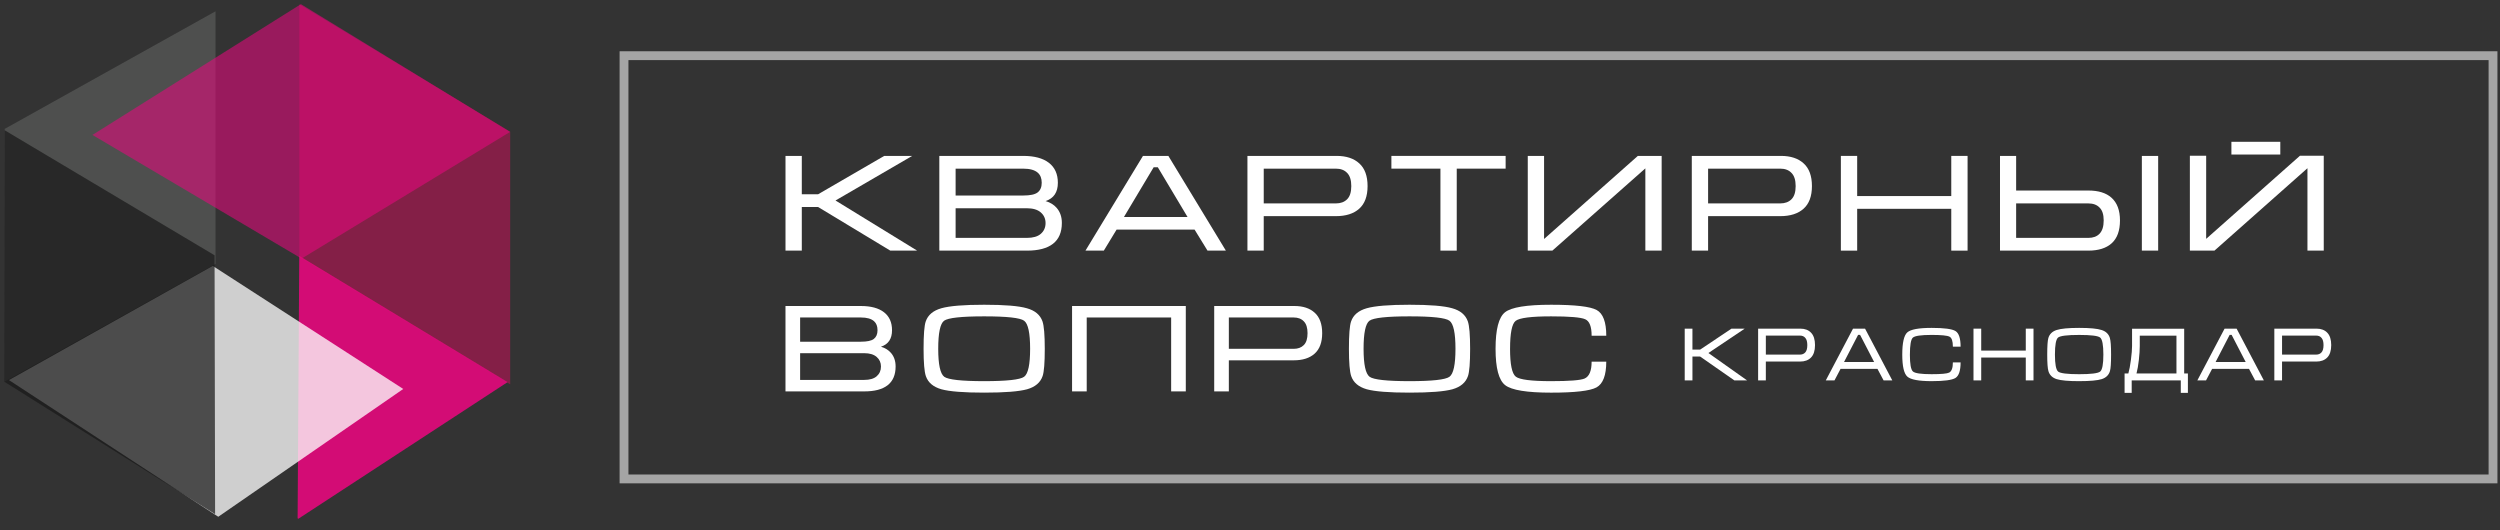 <?xml version="1.0" encoding="UTF-8" standalone="no"?>
<!-- Created with Inkscape (http://www.inkscape.org/) -->

<svg
   xmlns:dc="http://purl.org/dc/elements/1.1/"
   xmlns:cc="http://creativecommons.org/ns#"
   xmlns:rdf="http://www.w3.org/1999/02/22-rdf-syntax-ns#"
   xmlns:svg="http://www.w3.org/2000/svg"
   xmlns="http://www.w3.org/2000/svg"
   xmlns:sodipodi="http://sodipodi.sourceforge.net/DTD/sodipodi-0.dtd"
   xmlns:inkscape="http://www.inkscape.org/namespaces/inkscape"
   width="283"
   height="60"
   viewBox="0 0 283 60"
   id="svg4744"
   version="1.1"
   inkscape:version="0.48.4 r9939"
   sodipodi:docname="logo-white.svg">
  <rect x="0" y="0" width="283" height="60" fill="#333333" stroke="none"/>
  <defs
     id="defs4746" />
  <sodipodi:namedview
     id="base"
     pagecolor="#ffffff"
     bordercolor="#666666"
     borderopacity="1.0"
     inkscape:pageopacity="0.0"
     inkscape:pageshadow="2"
     inkscape:zoom="2.8"
     inkscape:cx="149.76969"
     inkscape:cy="35.126778"
     inkscape:document-units="px"
     inkscape:current-layer="layer1"
     showgrid="false"
     units="px"
     inkscape:window-width="1280"
     inkscape:window-height="750"
     inkscape:window-x="0"
     inkscape:window-y="0"
     inkscape:window-maximized="1" />
  <g
     inkscape:label="Layer 1"
     inkscape:groupmode="layer"
     id="layer1"
     transform="translate(0,-992.362)">
    <g
       transform="matrix(0.791,0,0,0.791,-35.456,1714.362)"
       id="g16204">
      <path
         style="fill:#841f47;fill-opacity:1;fill-rule:evenodd;stroke:none"
         d="m 87.671,-912.149 30.165,18.231 0,36.148 -30.165,-18.231 z"
         id="path16206"
         inkscape:connector-curvature="0"
         sodipodi:nodetypes="ccccc" />
      <path
         sodipodi:nodetypes="ccccc"
         inkscape:connector-curvature="0"
         id="path16208"
         d="m 75.666,-911.151 -30.165,16.825 0,36.148 30.165,-16.825 z"
         style="opacity:0.736;fill:#585a59;fill-opacity:1;fill-rule:evenodd;stroke:none" />
      <path
         style="opacity:0.568;fill:#e6087d;fill-opacity:1;fill-rule:evenodd;stroke:none"
         d="m 58.051,-893.459 29.834,-18.715 29.931,18.283 -29.834,18.129 z"
         id="path16210"
         inkscape:connector-curvature="0"
         sodipodi:nodetypes="ccccc" />
      <path
         style="opacity:0.896;fill:#e6087d;fill-opacity:1;fill-rule:evenodd;stroke:none"
         d="m 87.65,-876.145 -0.234,37.548 0.096,0.074 29.952,-19.561 z"
         id="path16212"
         inkscape:connector-curvature="0"
         sodipodi:nodetypes="ccccc" />
      <path
         sodipodi:nodetypes="ccccc"
         inkscape:connector-curvature="0"
         id="path16214"
         d="m 102.534,-857.105 -27.258,-17.609 -29.169,16.338 29.953,19.561 z"
         style="opacity:0.767;fill:#fefefe;fill-opacity:1;fill-rule:evenodd;stroke:none" />
      <path
         style="opacity:0.716;fill:#1a1a1a;fill-opacity:1;fill-rule:evenodd;stroke:none"
         d="m 45.483,-894.132 30.047,17.896 0.077,37.049 -30.165,-18.951 z"
         id="path16216"
         inkscape:connector-curvature="0"
         sodipodi:nodetypes="ccccc" />
    </g>
    <g
       transform="matrix(1.074,0,0,0.931,-11.796,984.062)"
       style="font-size:15.952px;font-style:normal;font-variant:normal;font-weight:normal;font-stretch:normal;text-align:start;line-height:125%;letter-spacing:0px;word-spacing:0px;writing-mode:lr-tb;text-anchor:start;fill:#ffffff;fill-opacity:1;stroke:none;font-family:Godzilla MovieFont;-inkscape-font-specification:'Godzilla MovieFont, Normal'"
       id="text16220">
      <path
         inkscape:connector-curvature="0"
         d="m 93.775,39.389 0,-11.518 1.718,0 0,4.664 1.718,0 6.971,-4.664 2.947,0 -8.083,5.422 8.605,6.096 -2.829,0 -7.611,-5.304 -1.718,0 0,5.304 -1.718,0 z"
         style="font-size:16.839px;font-style:normal;font-variant:normal;font-weight:normal;font-stretch:normal;text-align:start;line-height:125%;letter-spacing:0.451px;writing-mode:lr-tb;text-anchor:start;fill:#ffffff;font-family:Micra;-inkscape-font-specification:'Micra, Normal'"
         id="path5382" />
      <path
         inkscape:connector-curvature="0"
         d="m 122.903,36.021 q 0,1.701 -0.943,2.543 -0.926,0.825 -2.728,0.825 l -9.244,0 0,-11.518 8.84,0 q 1.768,0 2.711,0.842 0.943,0.842 0.943,2.425 0,1.734 -1.297,2.223 0.741,0.253 1.179,0.842 0.539,0.724 0.539,1.819 z m -2.122,-4.883 q 0,-0.791 -0.404,-1.212 -0.488,-0.505 -1.549,-0.505 l -7.123,0 0,3.267 7.123,0 q 1.095,0 1.515,-0.37 0.438,-0.387 0.438,-1.179 z m -9.076,3.098 0,3.603 7.51,0 q 0.977,0 1.465,-0.488 0.505,-0.505 0.505,-1.313 0,-0.791 -0.505,-1.297 -0.505,-0.505 -1.465,-0.505 l -7.51,0 z"
         style="font-size:16.839px;font-style:normal;font-variant:normal;font-weight:normal;font-stretch:normal;text-align:start;line-height:125%;letter-spacing:0.451px;writing-mode:lr-tb;text-anchor:start;fill:#ffffff;font-family:Micra;-inkscape-font-specification:'Micra, Normal'"
         id="path5384" />
      <path
         inkscape:connector-curvature="0"
         d="m 134.128,27.871 6.062,11.518 -1.936,0 -1.364,-2.559 -8.217,0 -1.347,2.559 -1.936,0 6.062,-11.518 2.677,0 z m 2.021,7.426 -3.132,-6.045 -0.438,0 -3.132,6.045 6.702,0 z"
         style="font-size:16.839px;font-style:normal;font-variant:normal;font-weight:normal;font-stretch:normal;text-align:start;line-height:125%;letter-spacing:0.451px;writing-mode:lr-tb;text-anchor:start;fill:#ffffff;font-family:Micra;-inkscape-font-specification:'Micra, Normal'"
         id="path5386" />
      <path
         inkscape:connector-curvature="0"
         d="m 142.463,39.389 0,-11.518 9.396,0 q 1.532,0 2.391,0.909 0.876,0.909 0.876,2.762 0,1.852 -0.892,2.762 -0.876,0.892 -2.442,0.892 l -7.611,0 0,4.193 -1.718,0 z m 1.718,-5.742 7.611,0 q 0.741,0 1.179,-0.505 0.438,-0.505 0.438,-1.6 0,-1.095 -0.438,-1.6 -0.421,-0.522 -1.196,-0.522 l -7.594,0 0,4.226 z"
         style="font-size:16.839px;font-style:normal;font-variant:normal;font-weight:normal;font-stretch:normal;text-align:start;line-height:125%;letter-spacing:0.451px;writing-mode:lr-tb;text-anchor:start;fill:#ffffff;font-family:Micra;-inkscape-font-specification:'Micra, Normal'"
         id="path5388" />
      <path
         inkscape:connector-curvature="0"
         d="m 157.637,27.871 12.04,0 0,1.549 -5.153,0 0,9.968 -1.718,0 0,-9.968 -5.169,0 0,-1.549 z"
         style="font-size:16.839px;font-style:normal;font-variant:normal;font-weight:normal;font-stretch:normal;text-align:start;line-height:125%;letter-spacing:0.451px;writing-mode:lr-tb;text-anchor:start;fill:#ffffff;font-family:Micra;-inkscape-font-specification:'Micra, Normal'"
         id="path5390" />
      <path
         inkscape:connector-curvature="0"
         d="m 186.122,27.871 -2.509,0 -9.884,10.103 0,-10.103 -1.718,0 0,11.518 2.593,0 9.8,-10.002 0,10.002 1.718,0 0,-11.518 z"
         style="font-size:16.839px;font-style:normal;font-variant:normal;font-weight:normal;font-stretch:normal;text-align:start;line-height:125%;letter-spacing:0.451px;writing-mode:lr-tb;text-anchor:start;fill:#ffffff;font-family:Micra;-inkscape-font-specification:'Micra, Normal'"
         id="path5392" />
      <path
         inkscape:connector-curvature="0"
         d="m 189.299,39.389 0,-11.518 9.396,0 q 1.532,0 2.391,0.909 0.876,0.909 0.876,2.762 0,1.852 -0.892,2.762 -0.876,0.892 -2.442,0.892 l -7.611,0 0,4.193 -1.718,0 z m 1.718,-5.742 7.611,0 q 0.741,0 1.179,-0.505 0.438,-0.505 0.438,-1.6 0,-1.095 -0.438,-1.6 -0.421,-0.522 -1.196,-0.522 l -7.594,0 0,4.226 z"
         style="font-size:16.839px;font-style:normal;font-variant:normal;font-weight:normal;font-stretch:normal;text-align:start;line-height:125%;letter-spacing:0.451px;writing-mode:lr-tb;text-anchor:start;fill:#ffffff;font-family:Micra;-inkscape-font-specification:'Micra, Normal'"
         id="path5394" />
      <path
         inkscape:connector-curvature="0"
         d="m 205.012,27.871 1.718,0 0,4.883 9.918,0 0,-4.883 1.718,0 0,11.518 -1.718,0 0,-5.085 -9.918,0 0,5.085 -1.718,0 0,-11.518 z"
         style="font-size:16.839px;font-style:normal;font-variant:normal;font-weight:normal;font-stretch:normal;text-align:start;line-height:125%;letter-spacing:0.451px;writing-mode:lr-tb;text-anchor:start;fill:#ffffff;font-family:Micra;-inkscape-font-specification:'Micra, Normal'"
         id="path5396" />
      <path
         inkscape:connector-curvature="0"
         d="m 238.454,39.389 -1.718,0 0,-11.518 1.718,0 0,11.518 z m -16.67,-11.518 1.701,0 0,4.21 7.611,0 q 1.583,0 2.425,0.859 0.909,0.926 0.909,2.778 0,1.869 -0.876,2.778 -0.859,0.892 -2.458,0.892 l -9.312,0 0,-11.518 z m 1.701,5.776 0,4.193 7.611,0 q 0.758,0 1.179,-0.505 0.438,-0.522 0.438,-1.617 0,-1.078 -0.438,-1.566 -0.421,-0.505 -1.179,-0.505 l -7.611,0 z"
         style="font-size:16.839px;font-style:normal;font-variant:normal;font-weight:normal;font-stretch:normal;text-align:start;line-height:125%;letter-spacing:0.451px;writing-mode:lr-tb;text-anchor:start;fill:#ffffff;font-family:Micra;-inkscape-font-specification:'Micra, Normal'"
         id="path5398" />
      <path
         inkscape:connector-curvature="0"
         d="m 255.907,27.854 -2.509,0 -9.884,10.103 0,-10.103 -1.718,0 0,11.534 2.593,0 9.8,-10.019 0,10.019 1.718,0 0,-11.534 z m -9.733,-1.701 5.153,0 0,1.549 -5.153,0 0,-1.549 z"
         style="font-size:16.839px;font-style:normal;font-variant:normal;font-weight:normal;font-stretch:normal;text-align:start;line-height:125%;letter-spacing:0.003px;writing-mode:lr-tb;text-anchor:start;fill:#ffffff;font-family:Micra;-inkscape-font-specification:'Micra, Normal'"
         id="path5400" />
    </g>
    <g
       style="font-size:8.565px;font-style:normal;font-variant:normal;font-weight:normal;font-stretch:normal;text-align:start;line-height:125%;letter-spacing:0.259px;word-spacing:0px;writing-mode:lr-tb;text-anchor:start;fill:#ffffff;fill-opacity:1;stroke:none;font-family:Godzilla MovieFont;-inkscape-font-specification:'Godzilla MovieFont, Normal'"
       id="text16230"
       transform="translate(-11.796,984.062)">
      <path
         inkscape:connector-curvature="0"
         d="m 202.505,51.361 0,-5.858 0.874,0 0,2.372 0.874,0 3.546,-2.372 1.499,0 -4.111,2.758 4.377,3.1 -1.439,0 -3.871,-2.698 -0.874,0 0,2.698 -0.874,0 z"
         style="font-size:8.565px;font-style:normal;font-variant:normal;font-weight:normal;font-stretch:normal;text-align:start;line-height:125%;writing-mode:lr-tb;text-anchor:start;fill:#ffffff;fill-opacity:1;font-family:Micra;-inkscape-font-specification:'Micra, Normal'"
         id="path5363" />
      <path
         inkscape:connector-curvature="0"
         d="m 210.815,51.361 0,-5.858 4.779,0 q 0.779,0 1.216,0.462 0.445,0.462 0.445,1.405 0,0.942 -0.454,1.405 -0.445,0.454 -1.242,0.454 l -3.871,0 0,2.133 -0.874,0 z m 0.874,-2.921 3.871,0 q 0.377,0 0.6,-0.257 0.223,-0.257 0.223,-0.814 0,-0.557 -0.223,-0.814 -0.214,-0.266 -0.608,-0.266 l -3.863,0 0,2.15 z"
         style="font-size:8.565px;font-style:normal;font-variant:normal;font-weight:normal;font-stretch:normal;text-align:start;line-height:125%;writing-mode:lr-tb;text-anchor:start;fill:#ffffff;fill-opacity:1;font-family:Micra;-inkscape-font-specification:'Micra, Normal'"
         id="path5365" />
      <path
         inkscape:connector-curvature="0"
         d="m 222.921,45.503 3.083,5.858 -0.985,0 -0.694,-1.302 -4.18,0 -0.685,1.302 -0.985,0 3.083,-5.858 1.362,0 z m 1.028,3.777 -1.593,-3.075 -0.223,0 -1.593,3.075 3.409,0 z"
         style="font-size:8.565px;font-style:normal;font-variant:normal;font-weight:normal;font-stretch:normal;text-align:start;line-height:125%;writing-mode:lr-tb;text-anchor:start;fill:#ffffff;fill-opacity:1;font-family:Micra;-inkscape-font-specification:'Micra, Normal'"
         id="path5367" />
      <path
         inkscape:connector-curvature="0"
         d="m 227.995,48.44 q 0,1.602 0.343,1.91 0.343,0.308 2.107,0.308 1.636,0 1.996,-0.18 0.42,-0.214 0.42,-1.156 l 0.874,0 q 0,1.396 -0.582,1.764 -0.582,0.36 -2.706,0.36 -2.167,0 -2.741,-0.514 -0.574,-0.514 -0.574,-2.492 0,-1.996 0.565,-2.509 0.565,-0.514 2.749,-0.514 2.141,0 2.715,0.36 0.574,0.36 0.574,1.764 l -0.874,0 q 0,-0.942 -0.385,-1.131 -0.385,-0.197 -2.03,-0.197 -1.773,0 -2.115,0.308 -0.334,0.3 -0.334,1.918 z"
         style="font-size:8.565px;font-style:normal;font-variant:normal;font-weight:normal;font-stretch:normal;text-align:start;line-height:125%;writing-mode:lr-tb;text-anchor:start;fill:#ffffff;fill-opacity:1;font-family:Micra;-inkscape-font-specification:'Micra, Normal'"
         id="path5369" />
      <path
         inkscape:connector-curvature="0"
         d="m 235.195,45.503 0.874,0 0,2.484 5.045,0 0,-2.484 0.874,0 0,5.858 -0.874,0 0,-2.587 -5.045,0 0,2.587 -0.874,0 0,-5.858 z"
         style="font-size:8.565px;font-style:normal;font-variant:normal;font-weight:normal;font-stretch:normal;text-align:start;line-height:125%;writing-mode:lr-tb;text-anchor:start;fill:#ffffff;fill-opacity:1;font-family:Micra;-inkscape-font-specification:'Micra, Normal'"
         id="path5371" />
      <path
         inkscape:connector-curvature="0"
         d="m 247.156,51.447 q -1.824,0 -2.552,-0.231 -0.728,-0.24 -0.925,-0.899 -0.137,-0.454 -0.137,-1.876 0,-1.447 0.128,-1.876 0.197,-0.668 0.934,-0.908 0.737,-0.24 2.552,-0.24 1.824,0 2.544,0.24 0.728,0.231 0.934,0.899 0.137,0.454 0.137,1.884 0,1.439 -0.128,1.867 -0.197,0.668 -0.925,0.908 -0.728,0.231 -2.561,0.231 z m 0,-0.788 q 2.021,0 2.381,-0.3 0.36,-0.3 0.36,-1.918 0,-1.627 -0.36,-1.927 -0.351,-0.3 -2.381,-0.3 -2.03,0 -2.39,0.3 -0.351,0.3 -0.351,1.927 0,1.61 0.36,1.918 0.36,0.3 2.381,0.3 z"
         style="font-size:8.565px;font-style:normal;font-variant:normal;font-weight:normal;font-stretch:normal;text-align:start;line-height:125%;writing-mode:lr-tb;text-anchor:start;fill:#ffffff;fill-opacity:1;font-family:Micra;-inkscape-font-specification:'Micra, Normal'"
         id="path5373" />
      <path
         inkscape:connector-curvature="0"
         d="m 253.145,47.464 0,-1.953 5.901,0 0,5.062 0.42,0 0,2.201 -0.805,0 0,-1.413 -5.558,0 0,1.413 -0.805,0 0,-2.201 0.428,0 q 0.163,-0.565 0.291,-1.55 0.128,-0.994 0.128,-1.559 z m 5.027,-1.165 -4.154,0 0,1.165 q 0,0.668 -0.103,1.584 -0.103,0.916 -0.266,1.525 l 4.522,0 0,-4.274 z"
         style="font-size:8.565px;font-style:normal;font-variant:normal;font-weight:normal;font-stretch:normal;text-align:start;line-height:125%;writing-mode:lr-tb;text-anchor:start;fill:#ffffff;fill-opacity:1;font-family:Micra;-inkscape-font-specification:'Micra, Normal'"
         id="path5375" />
      <path
         inkscape:connector-curvature="0"
         d="m 264.981,45.503 3.083,5.858 -0.985,0 -0.694,-1.302 -4.18,0 -0.685,1.302 -0.985,0 3.083,-5.858 1.362,0 z m 1.028,3.777 -1.593,-3.075 -0.223,0 -1.593,3.075 3.409,0 z"
         style="font-size:8.565px;font-style:normal;font-variant:normal;font-weight:normal;font-stretch:normal;text-align:start;line-height:125%;writing-mode:lr-tb;text-anchor:start;fill:#ffffff;fill-opacity:1;font-family:Micra;-inkscape-font-specification:'Micra, Normal'"
         id="path5377" />
      <path
         inkscape:connector-curvature="0"
         d="m 269.25,51.361 0,-5.858 4.779,0 q 0.779,0 1.216,0.462 0.445,0.462 0.445,1.405 0,0.942 -0.454,1.405 -0.445,0.454 -1.242,0.454 l -3.871,0 0,2.133 -0.874,0 z m 0.874,-2.921 3.871,0 q 0.377,0 0.6,-0.257 0.223,-0.257 0.223,-0.814 0,-0.557 -0.223,-0.814 -0.214,-0.266 -0.608,-0.266 l -3.863,0 0,2.15 z"
         style="font-size:8.565px;font-style:normal;font-variant:normal;font-weight:normal;font-stretch:normal;text-align:start;line-height:125%;writing-mode:lr-tb;text-anchor:start;fill:#ffffff;fill-opacity:1;font-family:Micra;-inkscape-font-specification:'Micra, Normal'"
         id="path5379" />
    </g>
    <g
       transform="matrix(1.072,0,0,0.932,-11.796,984.062)"
       style="font-size:15.04px;font-style:normal;font-variant:normal;font-weight:normal;font-stretch:normal;text-align:start;line-height:120%;letter-spacing:0.529px;word-spacing:0px;writing-mode:lr-tb;text-anchor:start;fill:#ffffff;fill-opacity:1;stroke:none;font-family:Godzilla MovieFont;-inkscape-font-specification:'Godzilla MovieFont, Normal'"
       id="text16234">
      <path
         inkscape:connector-curvature="0"
         d="m 105.578,53.411 q 0,1.532 -0.849,2.29 -0.834,0.743 -2.456,0.743 l -8.325,0 0,-10.372 7.961,0 q 1.592,0 2.441,0.758 0.849,0.758 0.849,2.184 0,1.562 -1.168,2.002 0.667,0.227 1.061,0.758 0.485,0.652 0.485,1.638 z m -1.911,-4.397 q 0,-0.713 -0.364,-1.092 -0.44,-0.455 -1.395,-0.455 l -6.414,0 0,2.942 6.414,0 q 0.986,0 1.365,-0.334 0.394,-0.349 0.394,-1.061 z m -8.173,2.79 0,3.245 6.763,0 q 0.879,0 1.319,-0.44 0.455,-0.455 0.455,-1.183 0,-0.713 -0.455,-1.168 -0.455,-0.455 -1.319,-0.455 l -6.763,0 z"
         style="font-size:15.163px;font-style:normal;font-variant:normal;font-weight:normal;font-stretch:normal;text-align:start;line-height:120%;letter-spacing:0.529px;writing-mode:lr-tb;text-anchor:start;fill:#ffffff;font-family:Micra;-inkscape-font-specification:'Micra, Normal'"
         id="path5350" />
      <path
         inkscape:connector-curvature="0"
         d="m 114.93,56.595 q -3.23,0 -4.519,-0.409 -1.289,-0.425 -1.638,-1.592 -0.243,-0.804 -0.243,-3.321 0,-2.563 0.227,-3.321 0.349,-1.183 1.653,-1.607 1.304,-0.425 4.519,-0.425 3.23,0 4.504,0.425 1.289,0.409 1.653,1.592 0.243,0.804 0.243,3.336 0,2.547 -0.227,3.306 -0.349,1.183 -1.638,1.607 -1.289,0.409 -4.534,0.409 z m 0,-1.395 q 3.579,0 4.215,-0.531 0.637,-0.531 0.637,-3.397 0,-2.881 -0.637,-3.412 -0.622,-0.531 -4.215,-0.531 -3.594,0 -4.231,0.531 -0.622,0.531 -0.622,3.412 0,2.851 0.637,3.397 0.637,0.531 4.215,0.531 z"
         style="font-size:15.163px;font-style:normal;font-variant:normal;font-weight:normal;font-stretch:normal;text-align:start;line-height:120%;letter-spacing:0.529px;writing-mode:lr-tb;text-anchor:start;fill:#ffffff;font-family:Micra;-inkscape-font-specification:'Micra, Normal'"
         id="path5352" />
      <path
         inkscape:connector-curvature="0"
         d="m 124.211,46.072 12.009,0 0,10.372 -1.547,0 0,-8.977 -8.916,0 0,8.977 -1.547,0 0,-10.372 z"
         style="font-size:15.163px;font-style:normal;font-variant:normal;font-weight:normal;font-stretch:normal;text-align:start;line-height:120%;letter-spacing:0.529px;writing-mode:lr-tb;text-anchor:start;fill:#ffffff;font-family:Micra;-inkscape-font-specification:'Micra, Normal'"
         id="path5354" />
      <path
         inkscape:connector-curvature="0"
         d="m 139.22,56.444 0,-10.372 8.461,0 q 1.38,0 2.153,0.819 0.788,0.819 0.788,2.487 0,1.668 -0.804,2.487 -0.788,0.804 -2.199,0.804 l -6.854,0 0,3.776 -1.547,0 z m 1.547,-5.171 6.854,0 q 0.667,0 1.061,-0.455 0.394,-0.455 0.394,-1.441 0,-0.986 -0.394,-1.441 -0.379,-0.47 -1.077,-0.47 l -6.839,0 0,3.806 z"
         style="font-size:15.163px;font-style:normal;font-variant:normal;font-weight:normal;font-stretch:normal;text-align:start;line-height:120%;letter-spacing:0.529px;writing-mode:lr-tb;text-anchor:start;fill:#ffffff;font-family:Micra;-inkscape-font-specification:'Micra, Normal'"
         id="path5356" />
      <path
         inkscape:connector-curvature="0"
         d="m 159.846,56.595 q -3.23,0 -4.519,-0.409 -1.289,-0.425 -1.638,-1.592 -0.243,-0.804 -0.243,-3.321 0,-2.563 0.227,-3.321 0.349,-1.183 1.653,-1.607 1.304,-0.425 4.519,-0.425 3.23,0 4.504,0.425 1.289,0.409 1.653,1.592 0.243,0.804 0.243,3.336 0,2.547 -0.227,3.306 -0.349,1.183 -1.638,1.607 -1.289,0.409 -4.534,0.409 z m 0,-1.395 q 3.579,0 4.215,-0.531 0.637,-0.531 0.637,-3.397 0,-2.881 -0.637,-3.412 -0.622,-0.531 -4.215,-0.531 -3.594,0 -4.231,0.531 -0.622,0.531 -0.622,3.412 0,2.851 0.637,3.397 0.637,0.531 4.215,0.531 z"
         style="font-size:15.163px;font-style:normal;font-variant:normal;font-weight:normal;font-stretch:normal;text-align:start;line-height:120%;letter-spacing:0.529px;writing-mode:lr-tb;text-anchor:start;fill:#ffffff;font-family:Micra;-inkscape-font-specification:'Micra, Normal'"
         id="path5358" />
      <path
         inkscape:connector-curvature="0"
         d="m 170.461,51.273 q 0,2.836 0.607,3.381 0.607,0.546 3.73,0.546 2.896,0 3.533,-0.318 0.743,-0.379 0.743,-2.047 l 1.547,0 q 0,2.472 -1.031,3.124 -1.031,0.637 -4.792,0.637 -3.836,0 -4.852,-0.91 -1.016,-0.91 -1.016,-4.413 0,-3.533 1.001,-4.443 1.001,-0.91 4.867,-0.91 3.791,0 4.807,0.637 1.016,0.637 1.016,3.124 l -1.547,0 q 0,-1.668 -0.682,-2.002 -0.682,-0.349 -3.594,-0.349 -3.139,0 -3.745,0.546 -0.591,0.531 -0.591,3.397 z"
         style="font-size:15.163px;font-style:normal;font-variant:normal;font-weight:normal;font-stretch:normal;text-align:start;line-height:120%;letter-spacing:0.529px;writing-mode:lr-tb;text-anchor:start;fill:#ffffff;font-family:Micra;-inkscape-font-specification:'Micra, Normal'"
         id="path5360" />
    </g>
    <path
       style="opacity:0.594;fill:none;stroke:#ffffff;stroke-width:1;stroke-miterlimit:4;stroke-opacity:0.945;stroke-dasharray:none"
       d="m 70.639,998.665 211.571,0 0,47.911 -211.571,0 z"
       id="rect16238"
       inkscape:connector-curvature="0"
       sodipodi:nodetypes="ccccc" />
  </g>
</svg>
